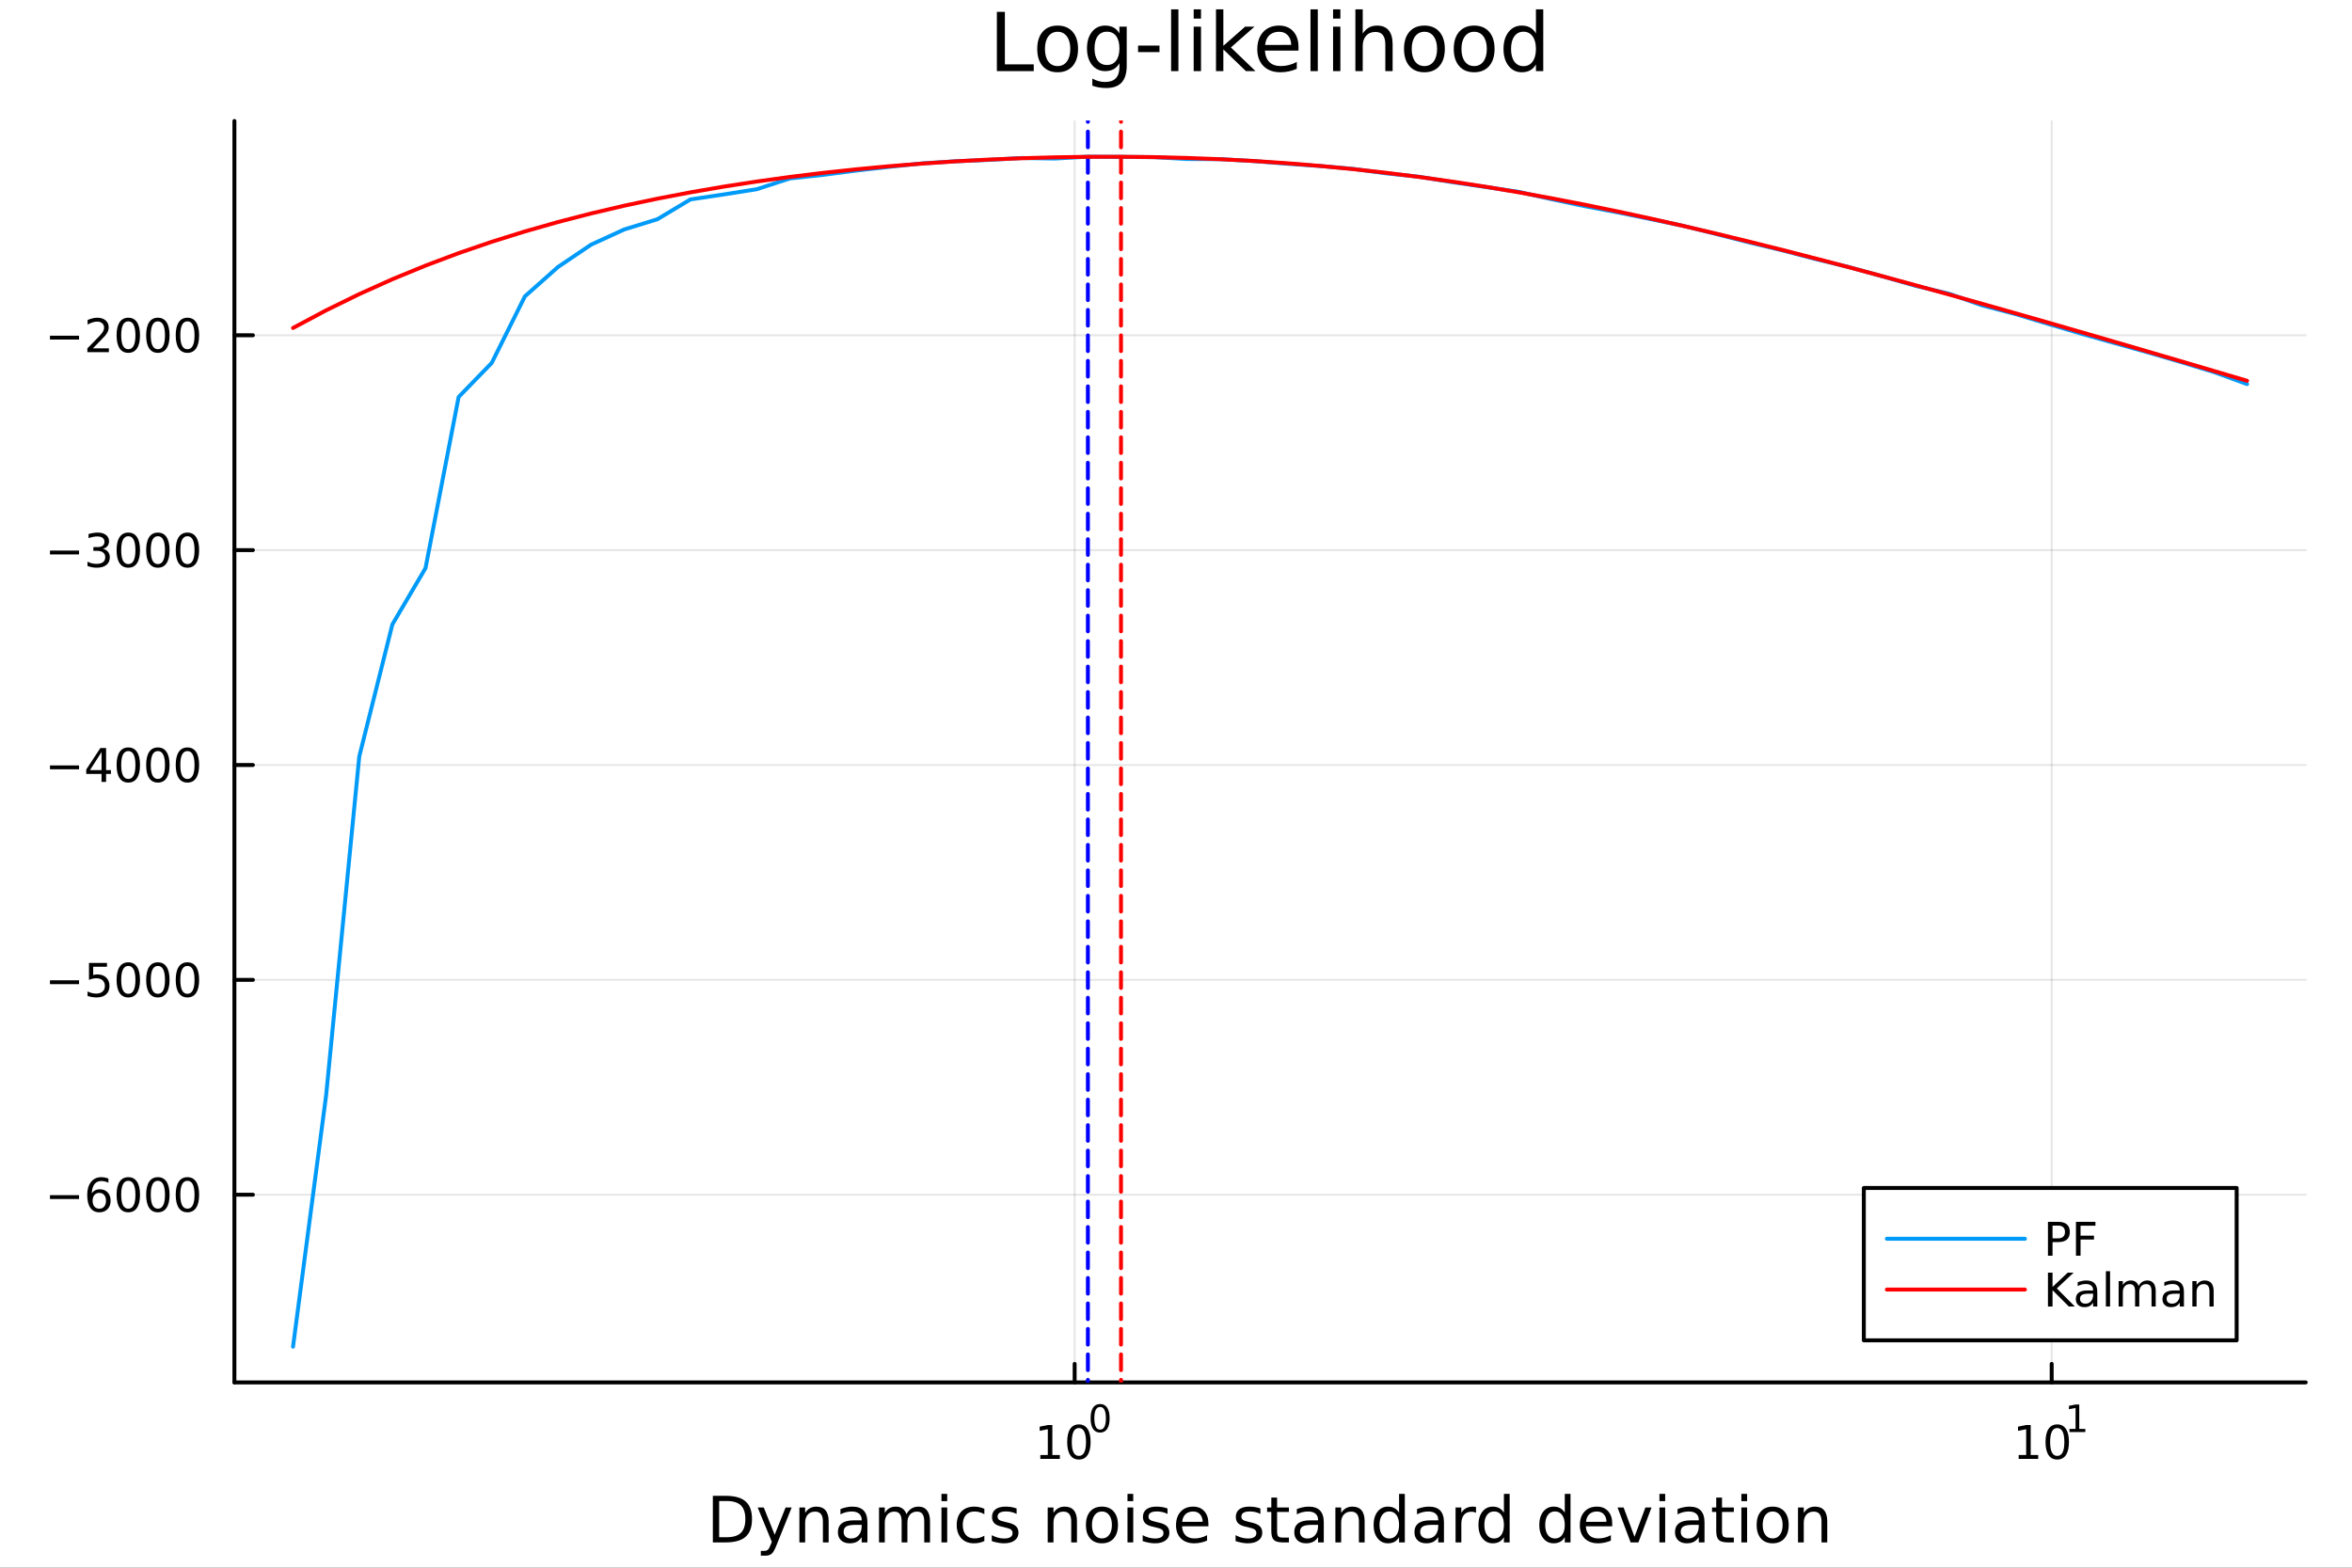 <?xml version="1.0" encoding="utf-8"?>
<svg xmlns="http://www.w3.org/2000/svg" xmlns:xlink="http://www.w3.org/1999/xlink" width="600" height="400" viewBox="0 0 2400 1600">
<rect x="0" y="0" width="2400" height="1600" fill="#333333" stroke="none"/>
<defs>
  <clipPath id="clip360">
    <rect x="0" y="0" width="2400" height="1600"/>
  </clipPath>
</defs>
<path clip-path="url(#clip360)" d="M0 1600 L2400 1600 L2400 0 L0 0  Z" fill="#ffffff" fill-rule="evenodd" fill-opacity="1"/>
<defs>
  <clipPath id="clip361">
    <rect x="480" y="0" width="1681" height="1600"/>
  </clipPath>
</defs>
<path clip-path="url(#clip360)" d="M239.19 1410.9 L2352.76 1410.9 L2352.76 123.472 L239.19 123.472  Z" fill="#ffffff" fill-rule="evenodd" fill-opacity="1"/>
<defs>
  <clipPath id="clip362">
    <rect x="239" y="123" width="2115" height="1288"/>
  </clipPath>
</defs>
<polyline clip-path="url(#clip362)" style="stroke:#000000; stroke-linecap:round; stroke-linejoin:round; stroke-width:2; stroke-opacity:0.1; fill:none" points="1096.58,1410.9 1096.58,123.472 "/>
<polyline clip-path="url(#clip362)" style="stroke:#000000; stroke-linecap:round; stroke-linejoin:round; stroke-width:2; stroke-opacity:0.1; fill:none" points="2093.55,1410.9 2093.55,123.472 "/>
<polyline clip-path="url(#clip362)" style="stroke:#000000; stroke-linecap:round; stroke-linejoin:round; stroke-width:2; stroke-opacity:0.1; fill:none" points="239.19,1219.34 2352.76,1219.34 "/>
<polyline clip-path="url(#clip362)" style="stroke:#000000; stroke-linecap:round; stroke-linejoin:round; stroke-width:2; stroke-opacity:0.1; fill:none" points="239.19,1000.05 2352.76,1000.05 "/>
<polyline clip-path="url(#clip362)" style="stroke:#000000; stroke-linecap:round; stroke-linejoin:round; stroke-width:2; stroke-opacity:0.1; fill:none" points="239.19,780.759 2352.76,780.759 "/>
<polyline clip-path="url(#clip362)" style="stroke:#000000; stroke-linecap:round; stroke-linejoin:round; stroke-width:2; stroke-opacity:0.1; fill:none" points="239.19,561.466 2352.76,561.466 "/>
<polyline clip-path="url(#clip362)" style="stroke:#000000; stroke-linecap:round; stroke-linejoin:round; stroke-width:2; stroke-opacity:0.1; fill:none" points="239.19,342.174 2352.76,342.174 "/>
<polyline clip-path="url(#clip360)" style="stroke:#000000; stroke-linecap:round; stroke-linejoin:round; stroke-width:4; stroke-opacity:1; fill:none" points="239.19,1410.9 2352.76,1410.9 "/>
<polyline clip-path="url(#clip360)" style="stroke:#000000; stroke-linecap:round; stroke-linejoin:round; stroke-width:4; stroke-opacity:1; fill:none" points="1096.58,1410.9 1096.58,1392 "/>
<polyline clip-path="url(#clip360)" style="stroke:#000000; stroke-linecap:round; stroke-linejoin:round; stroke-width:4; stroke-opacity:1; fill:none" points="2093.55,1410.9 2093.55,1392 "/>
<path clip-path="url(#clip360)" d="M1061.56 1485.02 L1069.2 1485.02 L1069.2 1458.66 L1060.89 1460.32 L1060.89 1456.06 L1069.16 1454.4 L1073.83 1454.4 L1073.83 1485.02 L1081.47 1485.02 L1081.47 1488.96 L1061.56 1488.96 L1061.56 1485.02 Z" fill="#000000" fill-rule="nonzero" fill-opacity="1" /><path clip-path="url(#clip360)" d="M1100.91 1457.48 Q1097.3 1457.48 1095.47 1461.04 Q1093.67 1464.58 1093.67 1471.71 Q1093.67 1478.82 1095.47 1482.38 Q1097.3 1485.92 1100.91 1485.92 Q1104.55 1485.92 1106.35 1482.38 Q1108.18 1478.82 1108.18 1471.71 Q1108.18 1464.58 1106.35 1461.04 Q1104.55 1457.48 1100.91 1457.48 M1100.91 1453.77 Q1106.72 1453.77 1109.78 1458.38 Q1112.86 1462.96 1112.86 1471.71 Q1112.86 1480.44 1109.78 1485.04 Q1106.72 1489.63 1100.91 1489.63 Q1095.1 1489.63 1092.03 1485.04 Q1088.97 1480.44 1088.97 1471.71 Q1088.97 1462.96 1092.03 1458.38 Q1095.1 1453.77 1100.91 1453.77 Z" fill="#000000" fill-rule="nonzero" fill-opacity="1" /><path clip-path="url(#clip360)" d="M1122.56 1435.97 Q1119.63 1435.97 1118.14 1438.86 Q1116.68 1441.74 1116.68 1447.53 Q1116.68 1453.31 1118.14 1456.2 Q1119.63 1459.08 1122.56 1459.08 Q1125.52 1459.08 1126.98 1456.2 Q1128.47 1453.31 1128.47 1447.53 Q1128.47 1441.74 1126.98 1438.86 Q1125.52 1435.97 1122.56 1435.97 M1122.56 1432.96 Q1127.28 1432.96 1129.77 1436.7 Q1132.27 1440.43 1132.27 1447.53 Q1132.27 1454.62 1129.77 1458.37 Q1127.28 1462.09 1122.56 1462.09 Q1117.84 1462.09 1115.34 1458.37 Q1112.86 1454.62 1112.86 1447.53 Q1112.86 1440.43 1115.34 1436.7 Q1117.84 1432.96 1122.56 1432.96 Z" fill="#000000" fill-rule="nonzero" fill-opacity="1" /><path clip-path="url(#clip360)" d="M2059.87 1485.02 L2067.51 1485.02 L2067.51 1458.66 L2059.2 1460.32 L2059.2 1456.06 L2067.47 1454.4 L2072.14 1454.4 L2072.14 1485.02 L2079.78 1485.02 L2079.78 1488.96 L2059.87 1488.96 L2059.87 1485.02 Z" fill="#000000" fill-rule="nonzero" fill-opacity="1" /><path clip-path="url(#clip360)" d="M2099.22 1457.48 Q2095.61 1457.48 2093.78 1461.04 Q2091.98 1464.58 2091.98 1471.71 Q2091.98 1478.82 2093.78 1482.38 Q2095.61 1485.92 2099.22 1485.92 Q2102.86 1485.92 2104.66 1482.38 Q2106.49 1478.82 2106.49 1471.71 Q2106.49 1464.58 2104.66 1461.04 Q2102.86 1457.48 2099.22 1457.48 M2099.22 1453.77 Q2105.03 1453.77 2108.09 1458.38 Q2111.17 1462.96 2111.17 1471.71 Q2111.17 1480.44 2108.09 1485.04 Q2105.03 1489.63 2099.22 1489.63 Q2093.41 1489.63 2090.34 1485.04 Q2087.28 1480.44 2087.28 1471.71 Q2087.28 1462.96 2090.34 1458.38 Q2093.41 1453.77 2099.22 1453.77 Z" fill="#000000" fill-rule="nonzero" fill-opacity="1" /><path clip-path="url(#clip360)" d="M2111.71 1458.35 L2117.92 1458.35 L2117.92 1436.93 L2111.17 1438.28 L2111.17 1434.82 L2117.88 1433.47 L2121.68 1433.47 L2121.68 1458.35 L2127.89 1458.35 L2127.89 1461.55 L2111.71 1461.55 L2111.71 1458.35 Z" fill="#000000" fill-rule="nonzero" fill-opacity="1" /><path clip-path="url(#clip360)" d="M733.834 1531.95 L733.834 1568.9 L741.6 1568.9 Q751.435 1568.9 755.986 1564.45 Q760.569 1559.99 760.569 1550.38 Q760.569 1540.83 755.986 1536.4 Q751.435 1531.95 741.6 1531.95 L733.834 1531.95 M727.404 1526.67 L740.613 1526.67 Q754.427 1526.67 760.888 1532.43 Q767.349 1538.16 767.349 1550.38 Q767.349 1562.66 760.856 1568.42 Q754.363 1574.19 740.613 1574.19 L727.404 1574.19 L727.404 1526.67 Z" fill="#000000" fill-rule="nonzero" fill-opacity="1" /><path clip-path="url(#clip360)" d="M792.175 1577.5 Q789.693 1583.86 787.337 1585.8 Q784.982 1587.74 781.035 1587.74 L776.356 1587.74 L776.356 1582.84 L779.794 1582.84 Q782.213 1582.84 783.55 1581.7 Q784.886 1580.55 786.51 1576.29 L787.56 1573.61 L773.142 1538.54 L779.348 1538.54 L790.488 1566.42 L801.628 1538.54 L807.835 1538.54 L792.175 1577.5 Z" fill="#000000" fill-rule="nonzero" fill-opacity="1" /><path clip-path="url(#clip360)" d="M845.552 1552.67 L845.552 1574.19 L839.695 1574.19 L839.695 1552.86 Q839.695 1547.8 837.722 1545.29 Q835.748 1542.77 831.802 1542.77 Q827.059 1542.77 824.322 1545.79 Q821.585 1548.82 821.585 1554.04 L821.585 1574.19 L815.696 1574.19 L815.696 1538.54 L821.585 1538.54 L821.585 1544.08 Q823.685 1540.86 826.518 1539.27 Q829.383 1537.68 833.107 1537.68 Q839.25 1537.68 842.401 1541.5 Q845.552 1545.29 845.552 1552.67 Z" fill="#000000" fill-rule="nonzero" fill-opacity="1" /><path clip-path="url(#clip360)" d="M873.433 1556.27 Q866.336 1556.27 863.598 1557.89 Q860.861 1559.51 860.861 1563.43 Q860.861 1566.55 862.898 1568.39 Q864.967 1570.21 868.5 1570.21 Q873.37 1570.21 876.298 1566.77 Q879.258 1563.3 879.258 1557.57 L879.258 1556.27 L873.433 1556.27 M885.115 1553.85 L885.115 1574.19 L879.258 1574.19 L879.258 1568.77 Q877.253 1572.02 874.261 1573.58 Q871.269 1575.11 866.94 1575.11 Q861.466 1575.11 858.219 1572.05 Q855.005 1568.97 855.005 1563.81 Q855.005 1557.79 859.015 1554.74 Q863.057 1551.68 871.046 1551.68 L879.258 1551.68 L879.258 1551.11 Q879.258 1547.07 876.584 1544.87 Q873.943 1542.64 869.137 1542.64 Q866.081 1542.64 863.185 1543.38 Q860.288 1544.11 857.615 1545.57 L857.615 1540.16 Q860.829 1538.92 863.853 1538.31 Q866.877 1537.68 869.741 1537.68 Q877.476 1537.68 881.295 1541.69 Q885.115 1545.7 885.115 1553.85 Z" fill="#000000" fill-rule="nonzero" fill-opacity="1" /><path clip-path="url(#clip360)" d="M924.932 1545.38 Q927.128 1541.43 930.184 1539.56 Q933.239 1537.68 937.377 1537.68 Q942.947 1537.68 945.971 1541.59 Q948.994 1545.48 948.994 1552.67 L948.994 1574.19 L943.106 1574.19 L943.106 1552.86 Q943.106 1547.74 941.292 1545.25 Q939.478 1542.77 935.754 1542.77 Q931.202 1542.77 928.56 1545.79 Q925.919 1548.82 925.919 1554.04 L925.919 1574.19 L920.03 1574.19 L920.03 1552.86 Q920.03 1547.7 918.216 1545.25 Q916.402 1542.77 912.614 1542.77 Q908.127 1542.77 905.485 1545.83 Q902.843 1548.85 902.843 1554.04 L902.843 1574.19 L896.955 1574.19 L896.955 1538.54 L902.843 1538.54 L902.843 1544.08 Q904.848 1540.8 907.649 1539.24 Q910.45 1537.68 914.301 1537.68 Q918.184 1537.68 920.89 1539.65 Q923.627 1541.62 924.932 1545.38 Z" fill="#000000" fill-rule="nonzero" fill-opacity="1" /><path clip-path="url(#clip360)" d="M960.675 1538.54 L966.532 1538.54 L966.532 1574.19 L960.675 1574.19 L960.675 1538.54 M960.675 1524.66 L966.532 1524.66 L966.532 1532.08 L960.675 1532.08 L960.675 1524.66 Z" fill="#000000" fill-rule="nonzero" fill-opacity="1" /><path clip-path="url(#clip360)" d="M1004.44 1539.91 L1004.44 1545.38 Q1001.96 1544.01 999.443 1543.34 Q996.96 1542.64 994.414 1542.64 Q988.716 1542.64 985.565 1546.27 Q982.414 1549.87 982.414 1556.39 Q982.414 1562.92 985.565 1566.55 Q988.716 1570.14 994.414 1570.14 Q996.96 1570.14 999.443 1569.47 Q1001.96 1568.77 1004.44 1567.41 L1004.44 1572.82 Q1001.99 1573.96 999.347 1574.54 Q996.737 1575.11 993.777 1575.11 Q985.725 1575.11 980.982 1570.05 Q976.24 1564.99 976.24 1556.39 Q976.24 1547.67 981.014 1542.68 Q985.82 1537.68 994.159 1537.68 Q996.865 1537.68 999.443 1538.25 Q1002.02 1538.79 1004.44 1539.91 Z" fill="#000000" fill-rule="nonzero" fill-opacity="1" /><path clip-path="url(#clip360)" d="M1037.35 1539.59 L1037.35 1545.13 Q1034.87 1543.85 1032.19 1543.22 Q1029.52 1542.58 1026.66 1542.58 Q1022.3 1542.58 1020.1 1543.92 Q1017.93 1545.25 1017.93 1547.93 Q1017.93 1549.96 1019.49 1551.14 Q1021.05 1552.29 1025.76 1553.34 L1027.77 1553.78 Q1034.01 1555.12 1036.62 1557.57 Q1039.26 1559.99 1039.26 1564.35 Q1039.26 1569.32 1035.31 1572.21 Q1031.4 1575.11 1024.52 1575.11 Q1021.66 1575.11 1018.54 1574.54 Q1015.45 1573.99 1012.01 1572.88 L1012.01 1566.83 Q1015.26 1568.52 1018.41 1569.38 Q1021.56 1570.21 1024.65 1570.21 Q1028.79 1570.21 1031.02 1568.81 Q1033.24 1567.37 1033.24 1564.8 Q1033.24 1562.41 1031.62 1561.14 Q1030.03 1559.86 1024.59 1558.68 L1022.55 1558.21 Q1017.11 1557.06 1014.69 1554.71 Q1012.27 1552.32 1012.27 1548.18 Q1012.27 1543.15 1015.83 1540.42 Q1019.4 1537.68 1025.96 1537.68 Q1029.2 1537.68 1032.07 1538.16 Q1034.93 1538.63 1037.35 1539.59 Z" fill="#000000" fill-rule="nonzero" fill-opacity="1" /><path clip-path="url(#clip360)" d="M1098.94 1552.67 L1098.94 1574.19 L1093.08 1574.19 L1093.08 1552.86 Q1093.08 1547.8 1091.11 1545.29 Q1089.14 1542.77 1085.19 1542.77 Q1080.45 1542.77 1077.71 1545.79 Q1074.97 1548.82 1074.97 1554.04 L1074.97 1574.19 L1069.08 1574.19 L1069.08 1538.54 L1074.97 1538.54 L1074.97 1544.08 Q1077.07 1540.86 1079.91 1539.27 Q1082.77 1537.68 1086.49 1537.68 Q1092.64 1537.68 1095.79 1541.5 Q1098.94 1545.29 1098.94 1552.67 Z" fill="#000000" fill-rule="nonzero" fill-opacity="1" /><path clip-path="url(#clip360)" d="M1124.43 1542.64 Q1119.72 1542.64 1116.99 1546.34 Q1114.25 1550 1114.25 1556.39 Q1114.25 1562.79 1116.95 1566.48 Q1119.69 1570.14 1124.43 1570.14 Q1129.11 1570.14 1131.85 1566.45 Q1134.59 1562.76 1134.59 1556.39 Q1134.59 1550.06 1131.85 1546.37 Q1129.11 1542.64 1124.43 1542.64 M1124.43 1537.68 Q1132.07 1537.68 1136.43 1542.64 Q1140.79 1547.61 1140.79 1556.39 Q1140.79 1565.15 1136.43 1570.14 Q1132.07 1575.11 1124.43 1575.11 Q1116.76 1575.11 1112.4 1570.14 Q1108.07 1565.15 1108.07 1556.39 Q1108.07 1547.61 1112.4 1542.64 Q1116.76 1537.68 1124.43 1537.68 Z" fill="#000000" fill-rule="nonzero" fill-opacity="1" /><path clip-path="url(#clip360)" d="M1150.5 1538.54 L1156.36 1538.54 L1156.36 1574.19 L1150.5 1574.19 L1150.5 1538.54 M1150.5 1524.66 L1156.36 1524.66 L1156.36 1532.08 L1150.5 1532.08 L1150.5 1524.66 Z" fill="#000000" fill-rule="nonzero" fill-opacity="1" /><path clip-path="url(#clip360)" d="M1191.34 1539.59 L1191.34 1545.13 Q1188.85 1543.85 1186.18 1543.22 Q1183.51 1542.58 1180.64 1542.58 Q1176.28 1542.58 1174.09 1543.92 Q1171.92 1545.25 1171.92 1547.93 Q1171.92 1549.96 1173.48 1551.14 Q1175.04 1552.29 1179.75 1553.34 L1181.76 1553.78 Q1187.99 1555.12 1190.6 1557.57 Q1193.25 1559.99 1193.25 1564.35 Q1193.25 1569.32 1189.3 1572.21 Q1185.38 1575.11 1178.51 1575.11 Q1175.65 1575.11 1172.53 1574.54 Q1169.44 1573.99 1166 1572.88 L1166 1566.83 Q1169.25 1568.52 1172.4 1569.38 Q1175.55 1570.21 1178.64 1570.21 Q1182.77 1570.21 1185 1568.81 Q1187.23 1567.37 1187.23 1564.8 Q1187.23 1562.41 1185.61 1561.14 Q1184.02 1559.86 1178.57 1558.68 L1176.54 1558.21 Q1171.09 1557.06 1168.67 1554.71 Q1166.26 1552.32 1166.26 1548.18 Q1166.26 1543.15 1169.82 1540.42 Q1173.39 1537.68 1179.94 1537.68 Q1183.19 1537.68 1186.05 1538.16 Q1188.92 1538.63 1191.34 1539.59 Z" fill="#000000" fill-rule="nonzero" fill-opacity="1" /><path clip-path="url(#clip360)" d="M1233.06 1554.9 L1233.06 1557.76 L1206.14 1557.76 Q1206.52 1563.81 1209.77 1566.99 Q1213.04 1570.14 1218.87 1570.14 Q1222.24 1570.14 1225.39 1569.32 Q1228.58 1568.49 1231.7 1566.83 L1231.7 1572.37 Q1228.54 1573.71 1225.23 1574.41 Q1221.92 1575.11 1218.52 1575.11 Q1209.99 1575.11 1204.99 1570.14 Q1200.03 1565.18 1200.03 1556.71 Q1200.03 1547.96 1204.74 1542.83 Q1209.48 1537.68 1217.5 1537.68 Q1224.69 1537.68 1228.86 1542.33 Q1233.06 1546.94 1233.06 1554.9 M1227.21 1553.18 Q1227.14 1548.37 1224.5 1545.51 Q1221.89 1542.64 1217.56 1542.64 Q1212.66 1542.64 1209.7 1545.41 Q1206.77 1548.18 1206.33 1553.21 L1227.21 1553.18 Z" fill="#000000" fill-rule="nonzero" fill-opacity="1" /><path clip-path="url(#clip360)" d="M1286.12 1539.59 L1286.12 1545.13 Q1283.64 1543.85 1280.97 1543.22 Q1278.29 1542.58 1275.43 1542.58 Q1271.07 1542.58 1268.87 1543.92 Q1266.71 1545.25 1266.71 1547.93 Q1266.71 1549.96 1268.27 1551.14 Q1269.83 1552.29 1274.54 1553.34 L1276.54 1553.78 Q1282.78 1555.12 1285.39 1557.57 Q1288.03 1559.99 1288.03 1564.35 Q1288.03 1569.32 1284.09 1572.21 Q1280.17 1575.11 1273.3 1575.11 Q1270.43 1575.11 1267.31 1574.54 Q1264.22 1573.99 1260.79 1572.88 L1260.79 1566.83 Q1264.03 1568.52 1267.18 1569.38 Q1270.34 1570.21 1273.42 1570.21 Q1277.56 1570.21 1279.79 1568.81 Q1282.02 1567.37 1282.02 1564.8 Q1282.02 1562.41 1280.39 1561.14 Q1278.8 1559.86 1273.36 1558.68 L1271.32 1558.21 Q1265.88 1557.06 1263.46 1554.71 Q1261.04 1552.32 1261.04 1548.18 Q1261.04 1543.15 1264.61 1540.42 Q1268.17 1537.68 1274.73 1537.68 Q1277.97 1537.68 1280.84 1538.16 Q1283.7 1538.63 1286.12 1539.59 Z" fill="#000000" fill-rule="nonzero" fill-opacity="1" /><path clip-path="url(#clip360)" d="M1303.15 1528.42 L1303.15 1538.54 L1315.21 1538.54 L1315.21 1543.09 L1303.15 1543.09 L1303.15 1562.44 Q1303.15 1566.8 1304.33 1568.04 Q1305.54 1569.28 1309.2 1569.28 L1315.21 1569.28 L1315.21 1574.19 L1309.2 1574.19 Q1302.42 1574.19 1299.84 1571.67 Q1297.26 1569.12 1297.26 1562.44 L1297.26 1543.09 L1292.97 1543.09 L1292.97 1538.54 L1297.26 1538.54 L1297.26 1528.42 L1303.15 1528.42 Z" fill="#000000" fill-rule="nonzero" fill-opacity="1" /><path clip-path="url(#clip360)" d="M1339.12 1556.27 Q1332.02 1556.27 1329.28 1557.89 Q1326.54 1559.51 1326.54 1563.43 Q1326.54 1566.55 1328.58 1568.39 Q1330.65 1570.21 1334.18 1570.21 Q1339.05 1570.21 1341.98 1566.77 Q1344.94 1563.3 1344.94 1557.57 L1344.94 1556.27 L1339.12 1556.27 M1350.8 1553.85 L1350.8 1574.19 L1344.94 1574.19 L1344.94 1568.77 Q1342.94 1572.02 1339.94 1573.58 Q1336.95 1575.11 1332.62 1575.11 Q1327.15 1575.11 1323.9 1572.05 Q1320.69 1568.97 1320.69 1563.81 Q1320.69 1557.79 1324.7 1554.74 Q1328.74 1551.68 1336.73 1551.68 L1344.94 1551.68 L1344.94 1551.11 Q1344.94 1547.07 1342.27 1544.87 Q1339.63 1542.64 1334.82 1542.64 Q1331.76 1542.64 1328.87 1543.38 Q1325.97 1544.11 1323.3 1545.57 L1323.3 1540.16 Q1326.51 1538.92 1329.54 1538.31 Q1332.56 1537.68 1335.42 1537.68 Q1343.16 1537.68 1346.98 1541.69 Q1350.8 1545.7 1350.8 1553.85 Z" fill="#000000" fill-rule="nonzero" fill-opacity="1" /><path clip-path="url(#clip360)" d="M1392.49 1552.67 L1392.49 1574.19 L1386.64 1574.19 L1386.64 1552.86 Q1386.64 1547.8 1384.66 1545.29 Q1382.69 1542.77 1378.74 1542.77 Q1374 1542.77 1371.26 1545.79 Q1368.53 1548.82 1368.53 1554.04 L1368.53 1574.19 L1362.64 1574.19 L1362.64 1538.54 L1368.53 1538.54 L1368.53 1544.08 Q1370.63 1540.86 1373.46 1539.27 Q1376.32 1537.68 1380.05 1537.68 Q1386.19 1537.68 1389.34 1541.5 Q1392.49 1545.29 1392.49 1552.67 Z" fill="#000000" fill-rule="nonzero" fill-opacity="1" /><path clip-path="url(#clip360)" d="M1427.63 1543.95 L1427.63 1524.66 L1433.49 1524.66 L1433.49 1574.19 L1427.63 1574.19 L1427.63 1568.84 Q1425.79 1572.02 1422.95 1573.58 Q1420.15 1575.11 1416.21 1575.11 Q1409.74 1575.11 1405.67 1569.95 Q1401.63 1564.8 1401.63 1556.39 Q1401.63 1547.99 1405.67 1542.83 Q1409.74 1537.68 1416.21 1537.68 Q1420.15 1537.68 1422.95 1539.24 Q1425.79 1540.77 1427.63 1543.95 M1407.68 1556.39 Q1407.68 1562.85 1410.32 1566.55 Q1412.99 1570.21 1417.64 1570.21 Q1422.28 1570.21 1424.96 1566.55 Q1427.63 1562.85 1427.63 1556.39 Q1427.63 1549.93 1424.96 1546.27 Q1422.28 1542.58 1417.64 1542.58 Q1412.99 1542.58 1410.32 1546.27 Q1407.68 1549.93 1407.68 1556.39 Z" fill="#000000" fill-rule="nonzero" fill-opacity="1" /><path clip-path="url(#clip360)" d="M1461.75 1556.27 Q1454.65 1556.27 1451.92 1557.89 Q1449.18 1559.51 1449.18 1563.43 Q1449.18 1566.55 1451.22 1568.39 Q1453.29 1570.21 1456.82 1570.21 Q1461.69 1570.21 1464.62 1566.77 Q1467.58 1563.3 1467.58 1557.57 L1467.58 1556.27 L1461.75 1556.27 M1473.43 1553.85 L1473.43 1574.19 L1467.58 1574.19 L1467.58 1568.77 Q1465.57 1572.02 1462.58 1573.58 Q1459.59 1575.11 1455.26 1575.11 Q1449.78 1575.11 1446.54 1572.05 Q1443.32 1568.97 1443.32 1563.81 Q1443.32 1557.79 1447.33 1554.74 Q1451.38 1551.68 1459.36 1551.68 L1467.58 1551.68 L1467.58 1551.11 Q1467.58 1547.07 1464.9 1544.87 Q1462.26 1542.64 1457.46 1542.64 Q1454.4 1542.64 1451.5 1543.38 Q1448.61 1544.11 1445.93 1545.57 L1445.93 1540.16 Q1449.15 1538.92 1452.17 1538.31 Q1455.2 1537.68 1458.06 1537.68 Q1465.79 1537.68 1469.61 1541.69 Q1473.43 1545.7 1473.43 1553.85 Z" fill="#000000" fill-rule="nonzero" fill-opacity="1" /><path clip-path="url(#clip360)" d="M1506.15 1544.01 Q1505.17 1543.44 1503.99 1543.18 Q1502.84 1542.9 1501.44 1542.9 Q1496.48 1542.9 1493.8 1546.14 Q1491.16 1549.36 1491.16 1555.41 L1491.16 1574.19 L1485.27 1574.19 L1485.27 1538.54 L1491.16 1538.54 L1491.16 1544.08 Q1493.01 1540.83 1495.97 1539.27 Q1498.93 1537.68 1503.16 1537.68 Q1503.77 1537.68 1504.5 1537.77 Q1505.23 1537.84 1506.12 1538 L1506.15 1544.01 Z" fill="#000000" fill-rule="nonzero" fill-opacity="1" /><path clip-path="url(#clip360)" d="M1534.61 1543.95 L1534.61 1524.66 L1540.46 1524.66 L1540.46 1574.19 L1534.61 1574.19 L1534.61 1568.84 Q1532.76 1572.02 1529.93 1573.58 Q1527.13 1575.11 1523.18 1575.11 Q1516.72 1575.11 1512.65 1569.95 Q1508.6 1564.8 1508.6 1556.39 Q1508.6 1547.99 1512.65 1542.83 Q1516.72 1537.68 1523.18 1537.68 Q1527.13 1537.68 1529.93 1539.24 Q1532.76 1540.77 1534.61 1543.95 M1514.65 1556.39 Q1514.65 1562.85 1517.29 1566.55 Q1519.97 1570.21 1524.61 1570.21 Q1529.26 1570.21 1531.93 1566.55 Q1534.61 1562.85 1534.61 1556.39 Q1534.61 1549.93 1531.93 1546.27 Q1529.26 1542.58 1524.61 1542.58 Q1519.97 1542.58 1517.29 1546.27 Q1514.65 1549.93 1514.65 1556.39 Z" fill="#000000" fill-rule="nonzero" fill-opacity="1" /><path clip-path="url(#clip360)" d="M1596.71 1543.95 L1596.71 1524.66 L1602.56 1524.66 L1602.56 1574.19 L1596.71 1574.19 L1596.71 1568.84 Q1594.86 1572.02 1592.03 1573.58 Q1589.23 1575.11 1585.28 1575.11 Q1578.82 1575.11 1574.74 1569.95 Q1570.7 1564.8 1570.7 1556.39 Q1570.7 1547.99 1574.74 1542.83 Q1578.82 1537.68 1585.28 1537.68 Q1589.23 1537.68 1592.03 1539.24 Q1594.86 1540.77 1596.71 1543.95 M1576.75 1556.39 Q1576.75 1562.85 1579.39 1566.55 Q1582.06 1570.21 1586.71 1570.21 Q1591.36 1570.21 1594.03 1566.55 Q1596.71 1562.85 1596.71 1556.39 Q1596.71 1549.93 1594.03 1546.27 Q1591.36 1542.58 1586.71 1542.58 Q1582.06 1542.58 1579.39 1546.27 Q1576.75 1549.93 1576.75 1556.39 Z" fill="#000000" fill-rule="nonzero" fill-opacity="1" /><path clip-path="url(#clip360)" d="M1645.12 1554.9 L1645.12 1557.76 L1618.19 1557.76 Q1618.57 1563.81 1621.82 1566.99 Q1625.1 1570.14 1630.92 1570.14 Q1634.29 1570.14 1637.45 1569.32 Q1640.63 1568.49 1643.75 1566.83 L1643.75 1572.37 Q1640.6 1573.71 1637.29 1574.41 Q1633.98 1575.11 1630.57 1575.11 Q1622.04 1575.11 1617.04 1570.14 Q1612.08 1565.18 1612.08 1556.71 Q1612.08 1547.96 1616.79 1542.83 Q1621.53 1537.68 1629.55 1537.68 Q1636.75 1537.68 1640.91 1542.33 Q1645.12 1546.94 1645.12 1554.9 M1639.26 1553.18 Q1639.2 1548.37 1636.55 1545.51 Q1633.94 1542.64 1629.62 1542.64 Q1624.71 1542.64 1621.75 1545.41 Q1618.83 1548.18 1618.38 1553.21 L1639.26 1553.18 Z" fill="#000000" fill-rule="nonzero" fill-opacity="1" /><path clip-path="url(#clip360)" d="M1650.53 1538.54 L1656.73 1538.54 L1667.87 1568.46 L1679.01 1538.54 L1685.22 1538.54 L1671.85 1574.19 L1663.9 1574.19 L1650.53 1538.54 Z" fill="#000000" fill-rule="nonzero" fill-opacity="1" /><path clip-path="url(#clip360)" d="M1693.3 1538.54 L1699.16 1538.54 L1699.16 1574.19 L1693.3 1574.19 L1693.3 1538.54 M1693.3 1524.66 L1699.16 1524.66 L1699.16 1532.08 L1693.3 1532.08 L1693.3 1524.66 Z" fill="#000000" fill-rule="nonzero" fill-opacity="1" /><path clip-path="url(#clip360)" d="M1727.62 1556.27 Q1720.52 1556.27 1717.78 1557.89 Q1715.04 1559.51 1715.04 1563.43 Q1715.04 1566.55 1717.08 1568.39 Q1719.15 1570.21 1722.68 1570.21 Q1727.55 1570.21 1730.48 1566.77 Q1733.44 1563.3 1733.44 1557.57 L1733.44 1556.27 L1727.62 1556.27 M1739.3 1553.85 L1739.3 1574.19 L1733.44 1574.19 L1733.44 1568.77 Q1731.44 1572.02 1728.44 1573.58 Q1725.45 1575.11 1721.12 1575.11 Q1715.65 1575.11 1712.4 1572.05 Q1709.19 1568.97 1709.19 1563.81 Q1709.19 1557.79 1713.2 1554.74 Q1717.24 1551.68 1725.23 1551.68 L1733.44 1551.68 L1733.44 1551.11 Q1733.44 1547.07 1730.77 1544.87 Q1728.13 1542.64 1723.32 1542.64 Q1720.26 1542.64 1717.37 1543.38 Q1714.47 1544.11 1711.8 1545.57 L1711.8 1540.16 Q1715.01 1538.92 1718.04 1538.31 Q1721.06 1537.68 1723.92 1537.68 Q1731.66 1537.68 1735.48 1541.69 Q1739.3 1545.7 1739.3 1553.85 Z" fill="#000000" fill-rule="nonzero" fill-opacity="1" /><path clip-path="url(#clip360)" d="M1757.15 1528.42 L1757.15 1538.54 L1769.22 1538.54 L1769.22 1543.09 L1757.15 1543.09 L1757.15 1562.44 Q1757.15 1566.8 1758.33 1568.04 Q1759.54 1569.28 1763.2 1569.28 L1769.22 1569.28 L1769.22 1574.19 L1763.2 1574.19 Q1756.42 1574.19 1753.84 1571.67 Q1751.26 1569.12 1751.26 1562.44 L1751.26 1543.09 L1746.97 1543.09 L1746.97 1538.54 L1751.26 1538.54 L1751.26 1528.42 L1757.15 1528.42 Z" fill="#000000" fill-rule="nonzero" fill-opacity="1" /><path clip-path="url(#clip360)" d="M1776.92 1538.54 L1782.77 1538.54 L1782.77 1574.19 L1776.92 1574.19 L1776.92 1538.54 M1776.92 1524.66 L1782.77 1524.66 L1782.77 1532.08 L1776.92 1532.08 L1776.92 1524.66 Z" fill="#000000" fill-rule="nonzero" fill-opacity="1" /><path clip-path="url(#clip360)" d="M1808.84 1542.64 Q1804.13 1542.64 1801.39 1546.34 Q1798.66 1550 1798.66 1556.39 Q1798.66 1562.79 1801.36 1566.48 Q1804.1 1570.14 1808.84 1570.14 Q1813.52 1570.14 1816.26 1566.45 Q1819 1562.76 1819 1556.39 Q1819 1550.06 1816.26 1546.37 Q1813.52 1542.64 1808.84 1542.64 M1808.84 1537.68 Q1816.48 1537.68 1820.84 1542.64 Q1825.2 1547.61 1825.2 1556.39 Q1825.2 1565.15 1820.84 1570.14 Q1816.48 1575.11 1808.84 1575.11 Q1801.17 1575.11 1796.81 1570.14 Q1792.48 1565.15 1792.48 1556.39 Q1792.48 1547.61 1796.81 1542.64 Q1801.17 1537.68 1808.84 1537.68 Z" fill="#000000" fill-rule="nonzero" fill-opacity="1" /><path clip-path="url(#clip360)" d="M1864.54 1552.67 L1864.54 1574.19 L1858.69 1574.19 L1858.69 1552.86 Q1858.69 1547.8 1856.71 1545.29 Q1854.74 1542.77 1850.79 1542.77 Q1846.05 1542.77 1843.31 1545.79 Q1840.58 1548.82 1840.58 1554.04 L1840.58 1574.19 L1834.69 1574.19 L1834.69 1538.54 L1840.58 1538.54 L1840.58 1544.08 Q1842.68 1540.86 1845.51 1539.27 Q1848.37 1537.68 1852.1 1537.68 Q1858.24 1537.68 1861.39 1541.5 Q1864.54 1545.29 1864.54 1552.67 Z" fill="#000000" fill-rule="nonzero" fill-opacity="1" /><polyline clip-path="url(#clip360)" style="stroke:#000000; stroke-linecap:round; stroke-linejoin:round; stroke-width:4; stroke-opacity:1; fill:none" points="239.19,1410.9 239.19,123.472 "/>
<polyline clip-path="url(#clip360)" style="stroke:#000000; stroke-linecap:round; stroke-linejoin:round; stroke-width:4; stroke-opacity:1; fill:none" points="239.19,1219.34 258.088,1219.34 "/>
<polyline clip-path="url(#clip360)" style="stroke:#000000; stroke-linecap:round; stroke-linejoin:round; stroke-width:4; stroke-opacity:1; fill:none" points="239.19,1000.05 258.088,1000.05 "/>
<polyline clip-path="url(#clip360)" style="stroke:#000000; stroke-linecap:round; stroke-linejoin:round; stroke-width:4; stroke-opacity:1; fill:none" points="239.19,780.759 258.088,780.759 "/>
<polyline clip-path="url(#clip360)" style="stroke:#000000; stroke-linecap:round; stroke-linejoin:round; stroke-width:4; stroke-opacity:1; fill:none" points="239.19,561.466 258.088,561.466 "/>
<polyline clip-path="url(#clip360)" style="stroke:#000000; stroke-linecap:round; stroke-linejoin:round; stroke-width:4; stroke-opacity:1; fill:none" points="239.19,342.174 258.088,342.174 "/>
<path clip-path="url(#clip360)" d="M50.992 1219.8 L80.668 1219.8 L80.668 1223.73 L50.992 1223.73 L50.992 1219.8 Z" fill="#000000" fill-rule="nonzero" fill-opacity="1" /><path clip-path="url(#clip360)" d="M101.339 1217.48 Q98.191 1217.48 96.339 1219.63 Q94.51 1221.79 94.51 1225.54 Q94.51 1229.26 96.339 1231.44 Q98.191 1233.59 101.339 1233.59 Q104.487 1233.59 106.316 1231.44 Q108.168 1229.26 108.168 1225.54 Q108.168 1221.79 106.316 1219.63 Q104.487 1217.48 101.339 1217.48 M110.621 1202.83 L110.621 1207.09 Q108.862 1206.25 107.057 1205.81 Q105.274 1205.37 103.515 1205.37 Q98.885 1205.37 96.432 1208.5 Q94.001 1211.62 93.654 1217.94 Q95.02 1215.93 97.08 1214.87 Q99.14 1213.78 101.617 1213.78 Q106.825 1213.78 109.834 1216.95 Q112.867 1220.1 112.867 1225.54 Q112.867 1230.86 109.719 1234.08 Q106.571 1237.3 101.339 1237.3 Q95.344 1237.3 92.172 1232.71 Q89.001 1228.11 89.001 1219.38 Q89.001 1211.19 92.89 1206.32 Q96.779 1201.44 103.33 1201.44 Q105.089 1201.44 106.871 1201.79 Q108.677 1202.13 110.621 1202.83 Z" fill="#000000" fill-rule="nonzero" fill-opacity="1" /><path clip-path="url(#clip360)" d="M130.922 1205.14 Q127.311 1205.14 125.482 1208.71 Q123.677 1212.25 123.677 1219.38 Q123.677 1226.49 125.482 1230.05 Q127.311 1233.59 130.922 1233.59 Q134.556 1233.59 136.362 1230.05 Q138.191 1226.49 138.191 1219.38 Q138.191 1212.25 136.362 1208.71 Q134.556 1205.14 130.922 1205.14 M130.922 1201.44 Q136.732 1201.44 139.788 1206.05 Q142.867 1210.63 142.867 1219.38 Q142.867 1228.11 139.788 1232.71 Q136.732 1237.3 130.922 1237.3 Q125.112 1237.3 122.033 1232.71 Q118.978 1228.11 118.978 1219.38 Q118.978 1210.63 122.033 1206.05 Q125.112 1201.44 130.922 1201.44 Z" fill="#000000" fill-rule="nonzero" fill-opacity="1" /><path clip-path="url(#clip360)" d="M161.084 1205.14 Q157.473 1205.14 155.644 1208.71 Q153.839 1212.25 153.839 1219.38 Q153.839 1226.49 155.644 1230.05 Q157.473 1233.59 161.084 1233.59 Q164.718 1233.59 166.524 1230.05 Q168.353 1226.49 168.353 1219.38 Q168.353 1212.25 166.524 1208.71 Q164.718 1205.14 161.084 1205.14 M161.084 1201.44 Q166.894 1201.44 169.95 1206.05 Q173.029 1210.63 173.029 1219.38 Q173.029 1228.11 169.95 1232.71 Q166.894 1237.3 161.084 1237.3 Q155.274 1237.3 152.195 1232.71 Q149.14 1228.11 149.14 1219.38 Q149.14 1210.63 152.195 1206.05 Q155.274 1201.44 161.084 1201.44 Z" fill="#000000" fill-rule="nonzero" fill-opacity="1" /><path clip-path="url(#clip360)" d="M191.246 1205.14 Q187.635 1205.14 185.806 1208.71 Q184.001 1212.25 184.001 1219.38 Q184.001 1226.49 185.806 1230.05 Q187.635 1233.59 191.246 1233.59 Q194.88 1233.59 196.686 1230.05 Q198.514 1226.49 198.514 1219.38 Q198.514 1212.25 196.686 1208.71 Q194.88 1205.14 191.246 1205.14 M191.246 1201.44 Q197.056 1201.44 200.112 1206.05 Q203.19 1210.63 203.19 1219.38 Q203.19 1228.11 200.112 1232.71 Q197.056 1237.3 191.246 1237.3 Q185.436 1237.3 182.357 1232.71 Q179.302 1228.11 179.302 1219.38 Q179.302 1210.63 182.357 1206.05 Q185.436 1201.44 191.246 1201.44 Z" fill="#000000" fill-rule="nonzero" fill-opacity="1" /><path clip-path="url(#clip360)" d="M50.992 1000.5 L80.668 1000.5 L80.668 1004.44 L50.992 1004.44 L50.992 1000.5 Z" fill="#000000" fill-rule="nonzero" fill-opacity="1" /><path clip-path="url(#clip360)" d="M90.807 982.772 L109.163 982.772 L109.163 986.707 L95.089 986.707 L95.089 995.179 Q96.108 994.832 97.126 994.67 Q98.145 994.485 99.163 994.485 Q104.95 994.485 108.33 997.656 Q111.709 1000.83 111.709 1006.24 Q111.709 1011.82 108.237 1014.92 Q104.765 1018 98.446 1018 Q96.27 1018 94.001 1017.63 Q91.756 1017.26 89.348 1016.52 L89.348 1011.82 Q91.432 1012.96 93.654 1013.51 Q95.876 1014.07 98.353 1014.07 Q102.358 1014.07 104.696 1011.96 Q107.033 1009.86 107.033 1006.24 Q107.033 1002.63 104.696 1000.53 Q102.358 998.42 98.353 998.42 Q96.478 998.42 94.603 998.837 Q92.751 999.253 90.807 1000.13 L90.807 982.772 Z" fill="#000000" fill-rule="nonzero" fill-opacity="1" /><path clip-path="url(#clip360)" d="M130.922 985.851 Q127.311 985.851 125.482 989.415 Q123.677 992.957 123.677 1000.09 Q123.677 1007.19 125.482 1010.76 Q127.311 1014.3 130.922 1014.3 Q134.556 1014.3 136.362 1010.76 Q138.191 1007.19 138.191 1000.09 Q138.191 992.957 136.362 989.415 Q134.556 985.851 130.922 985.851 M130.922 982.147 Q136.732 982.147 139.788 986.753 Q142.867 991.337 142.867 1000.09 Q142.867 1008.81 139.788 1013.42 Q136.732 1018 130.922 1018 Q125.112 1018 122.033 1013.42 Q118.978 1008.81 118.978 1000.09 Q118.978 991.337 122.033 986.753 Q125.112 982.147 130.922 982.147 Z" fill="#000000" fill-rule="nonzero" fill-opacity="1" /><path clip-path="url(#clip360)" d="M161.084 985.851 Q157.473 985.851 155.644 989.415 Q153.839 992.957 153.839 1000.09 Q153.839 1007.19 155.644 1010.76 Q157.473 1014.3 161.084 1014.3 Q164.718 1014.3 166.524 1010.76 Q168.353 1007.19 168.353 1000.09 Q168.353 992.957 166.524 989.415 Q164.718 985.851 161.084 985.851 M161.084 982.147 Q166.894 982.147 169.95 986.753 Q173.029 991.337 173.029 1000.09 Q173.029 1008.81 169.95 1013.42 Q166.894 1018 161.084 1018 Q155.274 1018 152.195 1013.42 Q149.14 1008.81 149.14 1000.09 Q149.14 991.337 152.195 986.753 Q155.274 982.147 161.084 982.147 Z" fill="#000000" fill-rule="nonzero" fill-opacity="1" /><path clip-path="url(#clip360)" d="M191.246 985.851 Q187.635 985.851 185.806 989.415 Q184.001 992.957 184.001 1000.09 Q184.001 1007.19 185.806 1010.76 Q187.635 1014.3 191.246 1014.3 Q194.88 1014.3 196.686 1010.76 Q198.514 1007.19 198.514 1000.09 Q198.514 992.957 196.686 989.415 Q194.88 985.851 191.246 985.851 M191.246 982.147 Q197.056 982.147 200.112 986.753 Q203.19 991.337 203.19 1000.09 Q203.19 1008.81 200.112 1013.42 Q197.056 1018 191.246 1018 Q185.436 1018 182.357 1013.42 Q179.302 1008.81 179.302 1000.09 Q179.302 991.337 182.357 986.753 Q185.436 982.147 191.246 982.147 Z" fill="#000000" fill-rule="nonzero" fill-opacity="1" /><path clip-path="url(#clip360)" d="M50.992 781.211 L80.668 781.211 L80.668 785.146 L50.992 785.146 L50.992 781.211 Z" fill="#000000" fill-rule="nonzero" fill-opacity="1" /><path clip-path="url(#clip360)" d="M103.608 767.553 L91.802 786.002 L103.608 786.002 L103.608 767.553 M102.381 763.479 L108.26 763.479 L108.26 786.002 L113.191 786.002 L113.191 789.891 L108.26 789.891 L108.26 798.039 L103.608 798.039 L103.608 789.891 L88.006 789.891 L88.006 785.377 L102.381 763.479 Z" fill="#000000" fill-rule="nonzero" fill-opacity="1" /><path clip-path="url(#clip360)" d="M130.922 766.558 Q127.311 766.558 125.482 770.123 Q123.677 773.664 123.677 780.794 Q123.677 787.9 125.482 791.465 Q127.311 795.007 130.922 795.007 Q134.556 795.007 136.362 791.465 Q138.191 787.9 138.191 780.794 Q138.191 773.664 136.362 770.123 Q134.556 766.558 130.922 766.558 M130.922 762.854 Q136.732 762.854 139.788 767.461 Q142.867 772.044 142.867 780.794 Q142.867 789.521 139.788 794.127 Q136.732 798.71 130.922 798.71 Q125.112 798.71 122.033 794.127 Q118.978 789.521 118.978 780.794 Q118.978 772.044 122.033 767.461 Q125.112 762.854 130.922 762.854 Z" fill="#000000" fill-rule="nonzero" fill-opacity="1" /><path clip-path="url(#clip360)" d="M161.084 766.558 Q157.473 766.558 155.644 770.123 Q153.839 773.664 153.839 780.794 Q153.839 787.9 155.644 791.465 Q157.473 795.007 161.084 795.007 Q164.718 795.007 166.524 791.465 Q168.353 787.9 168.353 780.794 Q168.353 773.664 166.524 770.123 Q164.718 766.558 161.084 766.558 M161.084 762.854 Q166.894 762.854 169.95 767.461 Q173.029 772.044 173.029 780.794 Q173.029 789.521 169.95 794.127 Q166.894 798.71 161.084 798.71 Q155.274 798.71 152.195 794.127 Q149.14 789.521 149.14 780.794 Q149.14 772.044 152.195 767.461 Q155.274 762.854 161.084 762.854 Z" fill="#000000" fill-rule="nonzero" fill-opacity="1" /><path clip-path="url(#clip360)" d="M191.246 766.558 Q187.635 766.558 185.806 770.123 Q184.001 773.664 184.001 780.794 Q184.001 787.9 185.806 791.465 Q187.635 795.007 191.246 795.007 Q194.88 795.007 196.686 791.465 Q198.514 787.9 198.514 780.794 Q198.514 773.664 196.686 770.123 Q194.88 766.558 191.246 766.558 M191.246 762.854 Q197.056 762.854 200.112 767.461 Q203.19 772.044 203.19 780.794 Q203.19 789.521 200.112 794.127 Q197.056 798.71 191.246 798.71 Q185.436 798.71 182.357 794.127 Q179.302 789.521 179.302 780.794 Q179.302 772.044 182.357 767.461 Q185.436 762.854 191.246 762.854 Z" fill="#000000" fill-rule="nonzero" fill-opacity="1" /><path clip-path="url(#clip360)" d="M50.992 561.918 L80.668 561.918 L80.668 565.853 L50.992 565.853 L50.992 561.918 Z" fill="#000000" fill-rule="nonzero" fill-opacity="1" /><path clip-path="url(#clip360)" d="M104.927 560.112 Q108.283 560.83 110.158 563.098 Q112.057 565.367 112.057 568.7 Q112.057 573.816 108.538 576.617 Q105.02 579.418 98.538 579.418 Q96.362 579.418 94.047 578.978 Q91.756 578.561 89.302 577.705 L89.302 573.191 Q91.246 574.325 93.561 574.904 Q95.876 575.482 98.399 575.482 Q102.797 575.482 105.089 573.746 Q107.404 572.01 107.404 568.7 Q107.404 565.645 105.251 563.932 Q103.121 562.196 99.302 562.196 L95.274 562.196 L95.274 558.353 L99.487 558.353 Q102.936 558.353 104.765 556.987 Q106.594 555.598 106.594 553.006 Q106.594 550.344 104.696 548.932 Q102.821 547.497 99.302 547.497 Q97.381 547.497 95.182 547.913 Q92.983 548.33 90.344 549.209 L90.344 545.043 Q93.006 544.302 95.321 543.932 Q97.659 543.561 99.719 543.561 Q105.043 543.561 108.145 545.992 Q111.246 548.399 111.246 552.52 Q111.246 555.39 109.603 557.381 Q107.959 559.348 104.927 560.112 Z" fill="#000000" fill-rule="nonzero" fill-opacity="1" /><path clip-path="url(#clip360)" d="M130.922 547.265 Q127.311 547.265 125.482 550.83 Q123.677 554.371 123.677 561.501 Q123.677 568.608 125.482 572.172 Q127.311 575.714 130.922 575.714 Q134.556 575.714 136.362 572.172 Q138.191 568.608 138.191 561.501 Q138.191 554.371 136.362 550.83 Q134.556 547.265 130.922 547.265 M130.922 543.561 Q136.732 543.561 139.788 548.168 Q142.867 552.751 142.867 561.501 Q142.867 570.228 139.788 574.834 Q136.732 579.418 130.922 579.418 Q125.112 579.418 122.033 574.834 Q118.978 570.228 118.978 561.501 Q118.978 552.751 122.033 548.168 Q125.112 543.561 130.922 543.561 Z" fill="#000000" fill-rule="nonzero" fill-opacity="1" /><path clip-path="url(#clip360)" d="M161.084 547.265 Q157.473 547.265 155.644 550.83 Q153.839 554.371 153.839 561.501 Q153.839 568.608 155.644 572.172 Q157.473 575.714 161.084 575.714 Q164.718 575.714 166.524 572.172 Q168.353 568.608 168.353 561.501 Q168.353 554.371 166.524 550.83 Q164.718 547.265 161.084 547.265 M161.084 543.561 Q166.894 543.561 169.95 548.168 Q173.029 552.751 173.029 561.501 Q173.029 570.228 169.95 574.834 Q166.894 579.418 161.084 579.418 Q155.274 579.418 152.195 574.834 Q149.14 570.228 149.14 561.501 Q149.14 552.751 152.195 548.168 Q155.274 543.561 161.084 543.561 Z" fill="#000000" fill-rule="nonzero" fill-opacity="1" /><path clip-path="url(#clip360)" d="M191.246 547.265 Q187.635 547.265 185.806 550.83 Q184.001 554.371 184.001 561.501 Q184.001 568.608 185.806 572.172 Q187.635 575.714 191.246 575.714 Q194.88 575.714 196.686 572.172 Q198.514 568.608 198.514 561.501 Q198.514 554.371 196.686 550.83 Q194.88 547.265 191.246 547.265 M191.246 543.561 Q197.056 543.561 200.112 548.168 Q203.19 552.751 203.19 561.501 Q203.19 570.228 200.112 574.834 Q197.056 579.418 191.246 579.418 Q185.436 579.418 182.357 574.834 Q179.302 570.228 179.302 561.501 Q179.302 552.751 182.357 548.168 Q185.436 543.561 191.246 543.561 Z" fill="#000000" fill-rule="nonzero" fill-opacity="1" /><path clip-path="url(#clip360)" d="M50.992 342.625 L80.668 342.625 L80.668 346.56 L50.992 346.56 L50.992 342.625 Z" fill="#000000" fill-rule="nonzero" fill-opacity="1" /><path clip-path="url(#clip360)" d="M94.788 355.518 L111.108 355.518 L111.108 359.454 L89.163 359.454 L89.163 355.518 Q91.825 352.764 96.409 348.134 Q101.015 343.481 102.196 342.139 Q104.441 339.616 105.321 337.88 Q106.223 336.12 106.223 334.431 Q106.223 331.676 104.279 329.94 Q102.358 328.204 99.256 328.204 Q97.057 328.204 94.603 328.968 Q92.172 329.731 89.395 331.282 L89.395 326.56 Q92.219 325.426 94.672 324.847 Q97.126 324.269 99.163 324.269 Q104.534 324.269 107.728 326.954 Q110.922 329.639 110.922 334.13 Q110.922 336.259 110.112 338.181 Q109.325 340.079 107.219 342.671 Q106.64 343.343 103.538 346.56 Q100.436 349.755 94.788 355.518 Z" fill="#000000" fill-rule="nonzero" fill-opacity="1" /><path clip-path="url(#clip360)" d="M130.922 327.972 Q127.311 327.972 125.482 331.537 Q123.677 335.079 123.677 342.208 Q123.677 349.315 125.482 352.88 Q127.311 356.421 130.922 356.421 Q134.556 356.421 136.362 352.88 Q138.191 349.315 138.191 342.208 Q138.191 335.079 136.362 331.537 Q134.556 327.972 130.922 327.972 M130.922 324.269 Q136.732 324.269 139.788 328.875 Q142.867 333.458 142.867 342.208 Q142.867 350.935 139.788 355.542 Q136.732 360.125 130.922 360.125 Q125.112 360.125 122.033 355.542 Q118.978 350.935 118.978 342.208 Q118.978 333.458 122.033 328.875 Q125.112 324.269 130.922 324.269 Z" fill="#000000" fill-rule="nonzero" fill-opacity="1" /><path clip-path="url(#clip360)" d="M161.084 327.972 Q157.473 327.972 155.644 331.537 Q153.839 335.079 153.839 342.208 Q153.839 349.315 155.644 352.88 Q157.473 356.421 161.084 356.421 Q164.718 356.421 166.524 352.88 Q168.353 349.315 168.353 342.208 Q168.353 335.079 166.524 331.537 Q164.718 327.972 161.084 327.972 M161.084 324.269 Q166.894 324.269 169.95 328.875 Q173.029 333.458 173.029 342.208 Q173.029 350.935 169.95 355.542 Q166.894 360.125 161.084 360.125 Q155.274 360.125 152.195 355.542 Q149.14 350.935 149.14 342.208 Q149.14 333.458 152.195 328.875 Q155.274 324.269 161.084 324.269 Z" fill="#000000" fill-rule="nonzero" fill-opacity="1" /><path clip-path="url(#clip360)" d="M191.246 327.972 Q187.635 327.972 185.806 331.537 Q184.001 335.079 184.001 342.208 Q184.001 349.315 185.806 352.88 Q187.635 356.421 191.246 356.421 Q194.88 356.421 196.686 352.88 Q198.514 349.315 198.514 342.208 Q198.514 335.079 196.686 331.537 Q194.88 327.972 191.246 327.972 M191.246 324.269 Q197.056 324.269 200.112 328.875 Q203.19 333.458 203.19 342.208 Q203.19 350.935 200.112 355.542 Q197.056 360.125 191.246 360.125 Q185.436 360.125 182.357 355.542 Q179.302 350.935 179.302 342.208 Q179.302 333.458 182.357 328.875 Q185.436 324.269 191.246 324.269 Z" fill="#000000" fill-rule="nonzero" fill-opacity="1" /><path clip-path="url(#clip360)" d="M1017.21 12.096 L1025.39 12.096 L1025.39 65.689 L1054.84 65.689 L1054.84 72.576 L1017.21 72.576 L1017.21 12.096 Z" fill="#000000" fill-rule="nonzero" fill-opacity="1" /><path clip-path="url(#clip360)" d="M1079.23 32.431 Q1073.23 32.431 1069.75 37.131 Q1066.27 41.789 1066.27 49.931 Q1066.27 58.074 1069.71 62.773 Q1073.19 67.431 1079.23 67.431 Q1085.18 67.431 1088.67 62.732 Q1092.15 58.033 1092.15 49.931 Q1092.15 41.87 1088.67 37.171 Q1085.18 32.431 1079.23 32.431 M1079.23 26.112 Q1088.95 26.112 1094.5 32.431 Q1100.05 38.751 1100.05 49.931 Q1100.05 61.071 1094.5 67.431 Q1088.95 73.751 1079.23 73.751 Q1069.47 73.751 1063.92 67.431 Q1058.41 61.071 1058.41 49.931 Q1058.41 38.751 1063.92 32.431 Q1069.47 26.112 1079.23 26.112 Z" fill="#000000" fill-rule="nonzero" fill-opacity="1" /><path clip-path="url(#clip360)" d="M1142.26 49.364 Q1142.26 41.263 1138.9 36.806 Q1135.58 32.35 1129.54 32.35 Q1123.55 32.35 1120.18 36.806 Q1116.86 41.263 1116.86 49.364 Q1116.86 57.426 1120.18 61.882 Q1123.55 66.338 1129.54 66.338 Q1135.58 66.338 1138.9 61.882 Q1142.26 57.426 1142.26 49.364 M1149.72 66.945 Q1149.72 78.531 1144.57 84.162 Q1139.43 89.833 1128.81 89.833 Q1124.88 89.833 1121.4 89.225 Q1117.92 88.658 1114.63 87.443 L1114.63 80.192 Q1117.92 81.974 1121.12 82.825 Q1124.32 83.675 1127.64 83.675 Q1134.97 83.675 1138.62 79.827 Q1142.26 76.019 1142.26 68.282 L1142.26 64.596 Q1139.95 68.606 1136.35 70.591 Q1132.74 72.576 1127.72 72.576 Q1119.37 72.576 1114.27 66.216 Q1109.17 59.856 1109.17 49.364 Q1109.17 38.832 1114.27 32.472 Q1119.37 26.112 1127.72 26.112 Q1132.74 26.112 1136.35 28.097 Q1139.95 30.082 1142.26 34.092 L1142.26 27.206 L1149.72 27.206 L1149.72 66.945 Z" fill="#000000" fill-rule="nonzero" fill-opacity="1" /><path clip-path="url(#clip360)" d="M1161.3 46.529 L1183.14 46.529 L1183.14 53.172 L1161.3 53.172 L1161.3 46.529 Z" fill="#000000" fill-rule="nonzero" fill-opacity="1" /><path clip-path="url(#clip360)" d="M1195 9.544 L1202.46 9.544 L1202.46 72.576 L1195 72.576 L1195 9.544 Z" fill="#000000" fill-rule="nonzero" fill-opacity="1" /><path clip-path="url(#clip360)" d="M1218.05 27.206 L1225.51 27.206 L1225.51 72.576 L1218.05 72.576 L1218.05 27.206 M1218.05 9.544 L1225.51 9.544 L1225.51 18.983 L1218.05 18.983 L1218.05 9.544 Z" fill="#000000" fill-rule="nonzero" fill-opacity="1" /><path clip-path="url(#clip360)" d="M1240.82 9.544 L1248.31 9.544 L1248.31 46.772 L1270.55 27.206 L1280.07 27.206 L1256.01 48.433 L1281.09 72.576 L1271.36 72.576 L1248.31 50.418 L1248.31 72.576 L1240.82 72.576 L1240.82 9.544 Z" fill="#000000" fill-rule="nonzero" fill-opacity="1" /><path clip-path="url(#clip360)" d="M1325 48.028 L1325 51.673 L1290.73 51.673 Q1291.21 59.37 1295.35 63.421 Q1299.52 67.431 1306.93 67.431 Q1311.22 67.431 1315.24 66.378 Q1319.29 65.325 1323.26 63.218 L1323.26 70.267 Q1319.25 71.968 1315.03 72.86 Q1310.82 73.751 1306.49 73.751 Q1295.63 73.751 1289.27 67.431 Q1282.95 61.112 1282.95 50.337 Q1282.95 39.197 1288.94 32.675 Q1294.98 26.112 1305.19 26.112 Q1314.34 26.112 1319.65 32.026 Q1325 37.9 1325 48.028 M1317.54 45.84 Q1317.46 39.723 1314.1 36.077 Q1310.78 32.431 1305.27 32.431 Q1299.03 32.431 1295.26 35.956 Q1291.54 39.48 1290.97 45.88 L1317.54 45.84 Z" fill="#000000" fill-rule="nonzero" fill-opacity="1" /><path clip-path="url(#clip360)" d="M1337.23 9.544 L1344.69 9.544 L1344.69 72.576 L1337.23 72.576 L1337.23 9.544 Z" fill="#000000" fill-rule="nonzero" fill-opacity="1" /><path clip-path="url(#clip360)" d="M1360.28 27.206 L1367.73 27.206 L1367.73 72.576 L1360.28 72.576 L1360.28 27.206 M1360.28 9.544 L1367.73 9.544 L1367.73 18.983 L1360.28 18.983 L1360.28 9.544 Z" fill="#000000" fill-rule="nonzero" fill-opacity="1" /><path clip-path="url(#clip360)" d="M1421.04 45.192 L1421.04 72.576 L1413.59 72.576 L1413.59 45.435 Q1413.59 38.994 1411.08 35.794 Q1408.57 32.594 1403.54 32.594 Q1397.51 32.594 1394.03 36.442 Q1390.54 40.29 1390.54 46.934 L1390.54 72.576 L1383.05 72.576 L1383.05 9.544 L1390.54 9.544 L1390.54 34.254 Q1393.22 30.163 1396.82 28.138 Q1400.47 26.112 1405.21 26.112 Q1413.02 26.112 1417.03 30.973 Q1421.04 35.794 1421.04 45.192 Z" fill="#000000" fill-rule="nonzero" fill-opacity="1" /><path clip-path="url(#clip360)" d="M1453.49 32.431 Q1447.5 32.431 1444.01 37.131 Q1440.53 41.789 1440.53 49.931 Q1440.53 58.074 1443.97 62.773 Q1447.46 67.431 1453.49 67.431 Q1459.45 67.431 1462.93 62.732 Q1466.41 58.033 1466.41 49.931 Q1466.41 41.87 1462.93 37.171 Q1459.45 32.431 1453.49 32.431 M1453.49 26.112 Q1463.21 26.112 1468.76 32.431 Q1474.31 38.751 1474.31 49.931 Q1474.31 61.071 1468.76 67.431 Q1463.21 73.751 1453.49 73.751 Q1443.73 73.751 1438.18 67.431 Q1432.67 61.071 1432.67 49.931 Q1432.67 38.751 1438.18 32.431 Q1443.73 26.112 1453.49 26.112 Z" fill="#000000" fill-rule="nonzero" fill-opacity="1" /><path clip-path="url(#clip360)" d="M1504.25 32.431 Q1498.26 32.431 1494.77 37.131 Q1491.29 41.789 1491.29 49.931 Q1491.29 58.074 1494.73 62.773 Q1498.21 67.431 1504.25 67.431 Q1510.21 67.431 1513.69 62.732 Q1517.17 58.033 1517.17 49.931 Q1517.17 41.87 1513.69 37.171 Q1510.21 32.431 1504.25 32.431 M1504.25 26.112 Q1513.97 26.112 1519.52 32.431 Q1525.07 38.751 1525.07 49.931 Q1525.07 61.071 1519.52 67.431 Q1513.97 73.751 1504.25 73.751 Q1494.49 73.751 1488.94 67.431 Q1483.43 61.071 1483.43 49.931 Q1483.43 38.751 1488.94 32.431 Q1494.49 26.112 1504.25 26.112 Z" fill="#000000" fill-rule="nonzero" fill-opacity="1" /><path clip-path="url(#clip360)" d="M1567.28 34.092 L1567.28 9.544 L1574.74 9.544 L1574.74 72.576 L1567.28 72.576 L1567.28 65.77 Q1564.93 69.821 1561.33 71.806 Q1557.76 73.751 1552.74 73.751 Q1544.52 73.751 1539.33 67.188 Q1534.19 60.626 1534.19 49.931 Q1534.19 39.237 1539.33 32.675 Q1544.52 26.112 1552.74 26.112 Q1557.76 26.112 1561.33 28.097 Q1564.93 30.041 1567.28 34.092 M1541.88 49.931 Q1541.88 58.155 1545.25 62.854 Q1548.65 67.512 1554.56 67.512 Q1560.48 67.512 1563.88 62.854 Q1567.28 58.155 1567.28 49.931 Q1567.28 41.708 1563.88 37.05 Q1560.48 32.35 1554.56 32.35 Q1548.65 32.35 1545.25 37.05 Q1541.88 41.708 1541.88 49.931 Z" fill="#000000" fill-rule="nonzero" fill-opacity="1" /><polyline clip-path="url(#clip362)" style="stroke:#009af9; stroke-linecap:round; stroke-linejoin:round; stroke-width:4; stroke-opacity:1; fill:none" points="299.008,1374.46 332.804,1117.72 366.599,772.07 400.395,637.262 434.19,579.846 467.985,405.184 501.781,370.383 535.576,302.504 569.372,272.503 603.167,249.69 636.962,234.196 670.758,223.776 704.553,203.528 738.349,198.484 772.144,193.134 805.94,182.134 839.735,178.488 873.53,174.1 907.326,170.279 941.121,166.73 974.917,164.584 1008.71,163.207 1042.51,161.264 1076.3,161.81 1110.1,159.909 1143.89,160.148 1177.69,160.371 1211.48,162.31 1245.28,162.44 1279.08,164.371 1312.87,167.076 1346.67,169.4 1380.46,172.302 1414.26,176.888 1448.05,180.415 1481.85,185.883 1515.64,190.805 1549.44,195.751 1583.23,203.3 1617.03,210.41 1650.83,216.766 1684.62,223.68 1718.42,230.704 1752.21,239.072 1786.01,247.686 1819.8,255.775 1853.6,264.64 1887.39,272.775 1921.19,282.142 1954.98,291.807 1988.78,299.755 2022.57,311.665 2056.37,320.49 2090.17,330.648 2123.96,340.638 2157.76,350.163 2191.55,359.589 2225.35,369.477 2259.14,379.757 2292.94,391.999 "/>
<polyline clip-path="url(#clip362)" style="stroke:#0000ff; stroke-linecap:round; stroke-linejoin:round; stroke-width:4; stroke-opacity:1; fill:none" stroke-dasharray="16, 10" points="1110.1,2698.32 1110.1,-1163.95 "/>
<polyline clip-path="url(#clip362)" style="stroke:#ff0000; stroke-linecap:round; stroke-linejoin:round; stroke-width:4; stroke-opacity:1; fill:none" points="299.008,334.735 332.804,316.716 366.599,300.162 400.395,284.979 434.19,271.078 467.985,258.372 501.781,246.777 535.576,236.213 569.372,226.601 603.167,217.871 636.962,209.953 670.758,202.787 704.553,196.315 738.349,190.487 772.144,185.258 805.94,180.59 839.735,176.449 873.53,172.808 907.326,169.645 941.121,166.943 974.917,164.688 1008.71,162.874 1042.51,161.494 1076.3,160.549 1110.1,160.041 1143.89,159.974 1177.69,160.356 1211.48,161.196 1245.28,162.503 1279.08,164.287 1312.87,166.557 1346.67,169.32 1380.46,172.581 1414.26,176.34 1448.05,180.595 1481.85,185.339 1515.64,190.559 1549.44,196.24 1583.23,202.362 1617.03,208.901 1650.83,215.832 1684.62,223.126 1718.42,230.756 1752.21,238.692 1786.01,246.906 1819.8,255.37 1853.6,264.058 1887.39,272.945 1921.19,282.008 1954.98,291.226 1988.78,300.581 2022.57,310.056 2056.37,319.634 2090.17,329.303 2123.96,339.051 2157.76,348.867 2191.55,358.742 2225.35,368.667 2259.14,378.637 2292.94,388.644 "/>
<polyline clip-path="url(#clip362)" style="stroke:#ff0000; stroke-linecap:round; stroke-linejoin:round; stroke-width:4; stroke-opacity:1; fill:none" stroke-dasharray="16, 10" points="1143.89,2698.32 1143.89,-1163.95 "/>
<path clip-path="url(#clip360)" d="M1901.87 1367.98 L2282.3 1367.98 L2282.3 1212.46 L1901.87 1212.46  Z" fill="#ffffff" fill-rule="evenodd" fill-opacity="1"/>
<polyline clip-path="url(#clip360)" style="stroke:#000000; stroke-linecap:round; stroke-linejoin:round; stroke-width:4; stroke-opacity:1; fill:none" points="1901.87,1367.98 2282.3,1367.98 2282.3,1212.46 1901.87,1212.46 1901.87,1367.98 "/>
<polyline clip-path="url(#clip360)" style="stroke:#009af9; stroke-linecap:round; stroke-linejoin:round; stroke-width:4; stroke-opacity:1; fill:none" points="1925.36,1264.3 2066.26,1264.3 "/>
<path clip-path="url(#clip360)" d="M2094.42 1250.87 L2094.42 1263.85 L2100.3 1263.85 Q2103.57 1263.85 2105.35 1262.16 Q2107.13 1260.47 2107.13 1257.35 Q2107.13 1254.24 2105.35 1252.55 Q2103.57 1250.87 2100.3 1250.87 L2094.42 1250.87 M2089.75 1247.02 L2100.3 1247.02 Q2106.11 1247.02 2109.08 1249.66 Q2112.06 1252.28 2112.06 1257.35 Q2112.06 1262.46 2109.08 1265.08 Q2106.11 1267.69 2100.3 1267.69 L2094.42 1267.69 L2094.42 1281.58 L2089.75 1281.58 L2089.75 1247.02 Z" fill="#000000" fill-rule="nonzero" fill-opacity="1" /><path clip-path="url(#clip360)" d="M2118.33 1247.02 L2138.2 1247.02 L2138.2 1250.96 L2123.01 1250.96 L2123.01 1261.14 L2136.71 1261.14 L2136.71 1265.08 L2123.01 1265.08 L2123.01 1281.58 L2118.33 1281.58 L2118.33 1247.02 Z" fill="#000000" fill-rule="nonzero" fill-opacity="1" /><polyline clip-path="url(#clip360)" style="stroke:#ff0000; stroke-linecap:round; stroke-linejoin:round; stroke-width:4; stroke-opacity:1; fill:none" points="1925.36,1316.14 2066.26,1316.14 "/>
<path clip-path="url(#clip360)" d="M2089.75 1298.86 L2094.42 1298.86 L2094.42 1313.47 L2109.93 1298.86 L2115.95 1298.86 L2098.8 1314.97 L2117.18 1333.42 L2111.02 1333.42 L2094.42 1316.78 L2094.42 1333.42 L2089.75 1333.42 L2089.75 1298.86 Z" fill="#000000" fill-rule="nonzero" fill-opacity="1" /><path clip-path="url(#clip360)" d="M2131.6 1320.39 Q2126.44 1320.39 2124.45 1321.57 Q2122.45 1322.75 2122.45 1325.6 Q2122.45 1327.87 2123.94 1329.21 Q2125.44 1330.53 2128.01 1330.53 Q2131.55 1330.53 2133.68 1328.03 Q2135.83 1325.51 2135.83 1321.34 L2135.83 1320.39 L2131.6 1320.39 M2140.09 1318.63 L2140.09 1333.42 L2135.83 1333.42 L2135.83 1329.49 Q2134.38 1331.85 2132.2 1332.98 Q2130.02 1334.09 2126.88 1334.09 Q2122.89 1334.09 2120.53 1331.87 Q2118.2 1329.63 2118.2 1325.88 Q2118.2 1321.5 2121.11 1319.28 Q2124.05 1317.06 2129.86 1317.06 L2135.83 1317.06 L2135.83 1316.64 Q2135.83 1313.7 2133.89 1312.1 Q2131.97 1310.48 2128.47 1310.48 Q2126.25 1310.48 2124.14 1311.02 Q2122.04 1311.55 2120.09 1312.61 L2120.09 1308.68 Q2122.43 1307.77 2124.63 1307.33 Q2126.83 1306.87 2128.91 1306.87 Q2134.54 1306.87 2137.32 1309.79 Q2140.09 1312.71 2140.09 1318.63 Z" fill="#000000" fill-rule="nonzero" fill-opacity="1" /><path clip-path="url(#clip360)" d="M2148.87 1297.4 L2153.13 1297.4 L2153.13 1333.42 L2148.87 1333.42 L2148.87 1297.4 Z" fill="#000000" fill-rule="nonzero" fill-opacity="1" /><path clip-path="url(#clip360)" d="M2182.22 1312.47 Q2183.82 1309.6 2186.04 1308.24 Q2188.26 1306.87 2191.27 1306.87 Q2195.32 1306.87 2197.52 1309.72 Q2199.72 1312.54 2199.72 1317.77 L2199.72 1333.42 L2195.44 1333.42 L2195.44 1317.91 Q2195.44 1314.19 2194.12 1312.38 Q2192.8 1310.58 2190.09 1310.58 Q2186.78 1310.58 2184.86 1312.77 Q2182.94 1314.97 2182.94 1318.77 L2182.94 1333.42 L2178.66 1333.42 L2178.66 1317.91 Q2178.66 1314.16 2177.34 1312.38 Q2176.02 1310.58 2173.26 1310.58 Q2170 1310.58 2168.08 1312.8 Q2166.16 1315 2166.16 1318.77 L2166.16 1333.42 L2161.88 1333.42 L2161.88 1307.5 L2166.16 1307.5 L2166.16 1311.52 Q2167.62 1309.14 2169.65 1308.01 Q2171.69 1306.87 2174.49 1306.87 Q2177.32 1306.87 2179.28 1308.31 Q2181.27 1309.74 2182.22 1312.47 Z" fill="#000000" fill-rule="nonzero" fill-opacity="1" /><path clip-path="url(#clip360)" d="M2220 1320.39 Q2214.84 1320.39 2212.85 1321.57 Q2210.86 1322.75 2210.86 1325.6 Q2210.86 1327.87 2212.34 1329.21 Q2213.84 1330.53 2216.41 1330.53 Q2219.95 1330.53 2222.08 1328.03 Q2224.24 1325.51 2224.24 1321.34 L2224.24 1320.39 L2220 1320.39 M2228.5 1318.63 L2228.5 1333.42 L2224.24 1333.42 L2224.24 1329.49 Q2222.78 1331.85 2220.6 1332.98 Q2218.43 1334.09 2215.28 1334.09 Q2211.3 1334.09 2208.94 1331.87 Q2206.6 1329.63 2206.6 1325.88 Q2206.6 1321.5 2209.51 1319.28 Q2212.45 1317.06 2218.26 1317.06 L2224.24 1317.06 L2224.24 1316.64 Q2224.24 1313.7 2222.29 1312.1 Q2220.37 1310.48 2216.88 1310.48 Q2214.65 1310.48 2212.55 1311.02 Q2210.44 1311.55 2208.5 1312.61 L2208.5 1308.68 Q2210.83 1307.77 2213.03 1307.33 Q2215.23 1306.87 2217.32 1306.87 Q2222.94 1306.87 2225.72 1309.79 Q2228.5 1312.71 2228.5 1318.63 Z" fill="#000000" fill-rule="nonzero" fill-opacity="1" /><path clip-path="url(#clip360)" d="M2258.82 1317.77 L2258.82 1333.42 L2254.56 1333.42 L2254.56 1317.91 Q2254.56 1314.23 2253.13 1312.4 Q2251.69 1310.58 2248.82 1310.58 Q2245.37 1310.58 2243.38 1312.77 Q2241.39 1314.97 2241.39 1318.77 L2241.39 1333.42 L2237.11 1333.42 L2237.11 1307.5 L2241.39 1307.5 L2241.39 1311.52 Q2242.92 1309.19 2244.98 1308.03 Q2247.06 1306.87 2249.77 1306.87 Q2254.24 1306.87 2256.53 1309.65 Q2258.82 1312.4 2258.82 1317.77 Z" fill="#000000" fill-rule="nonzero" fill-opacity="1" /></svg>
